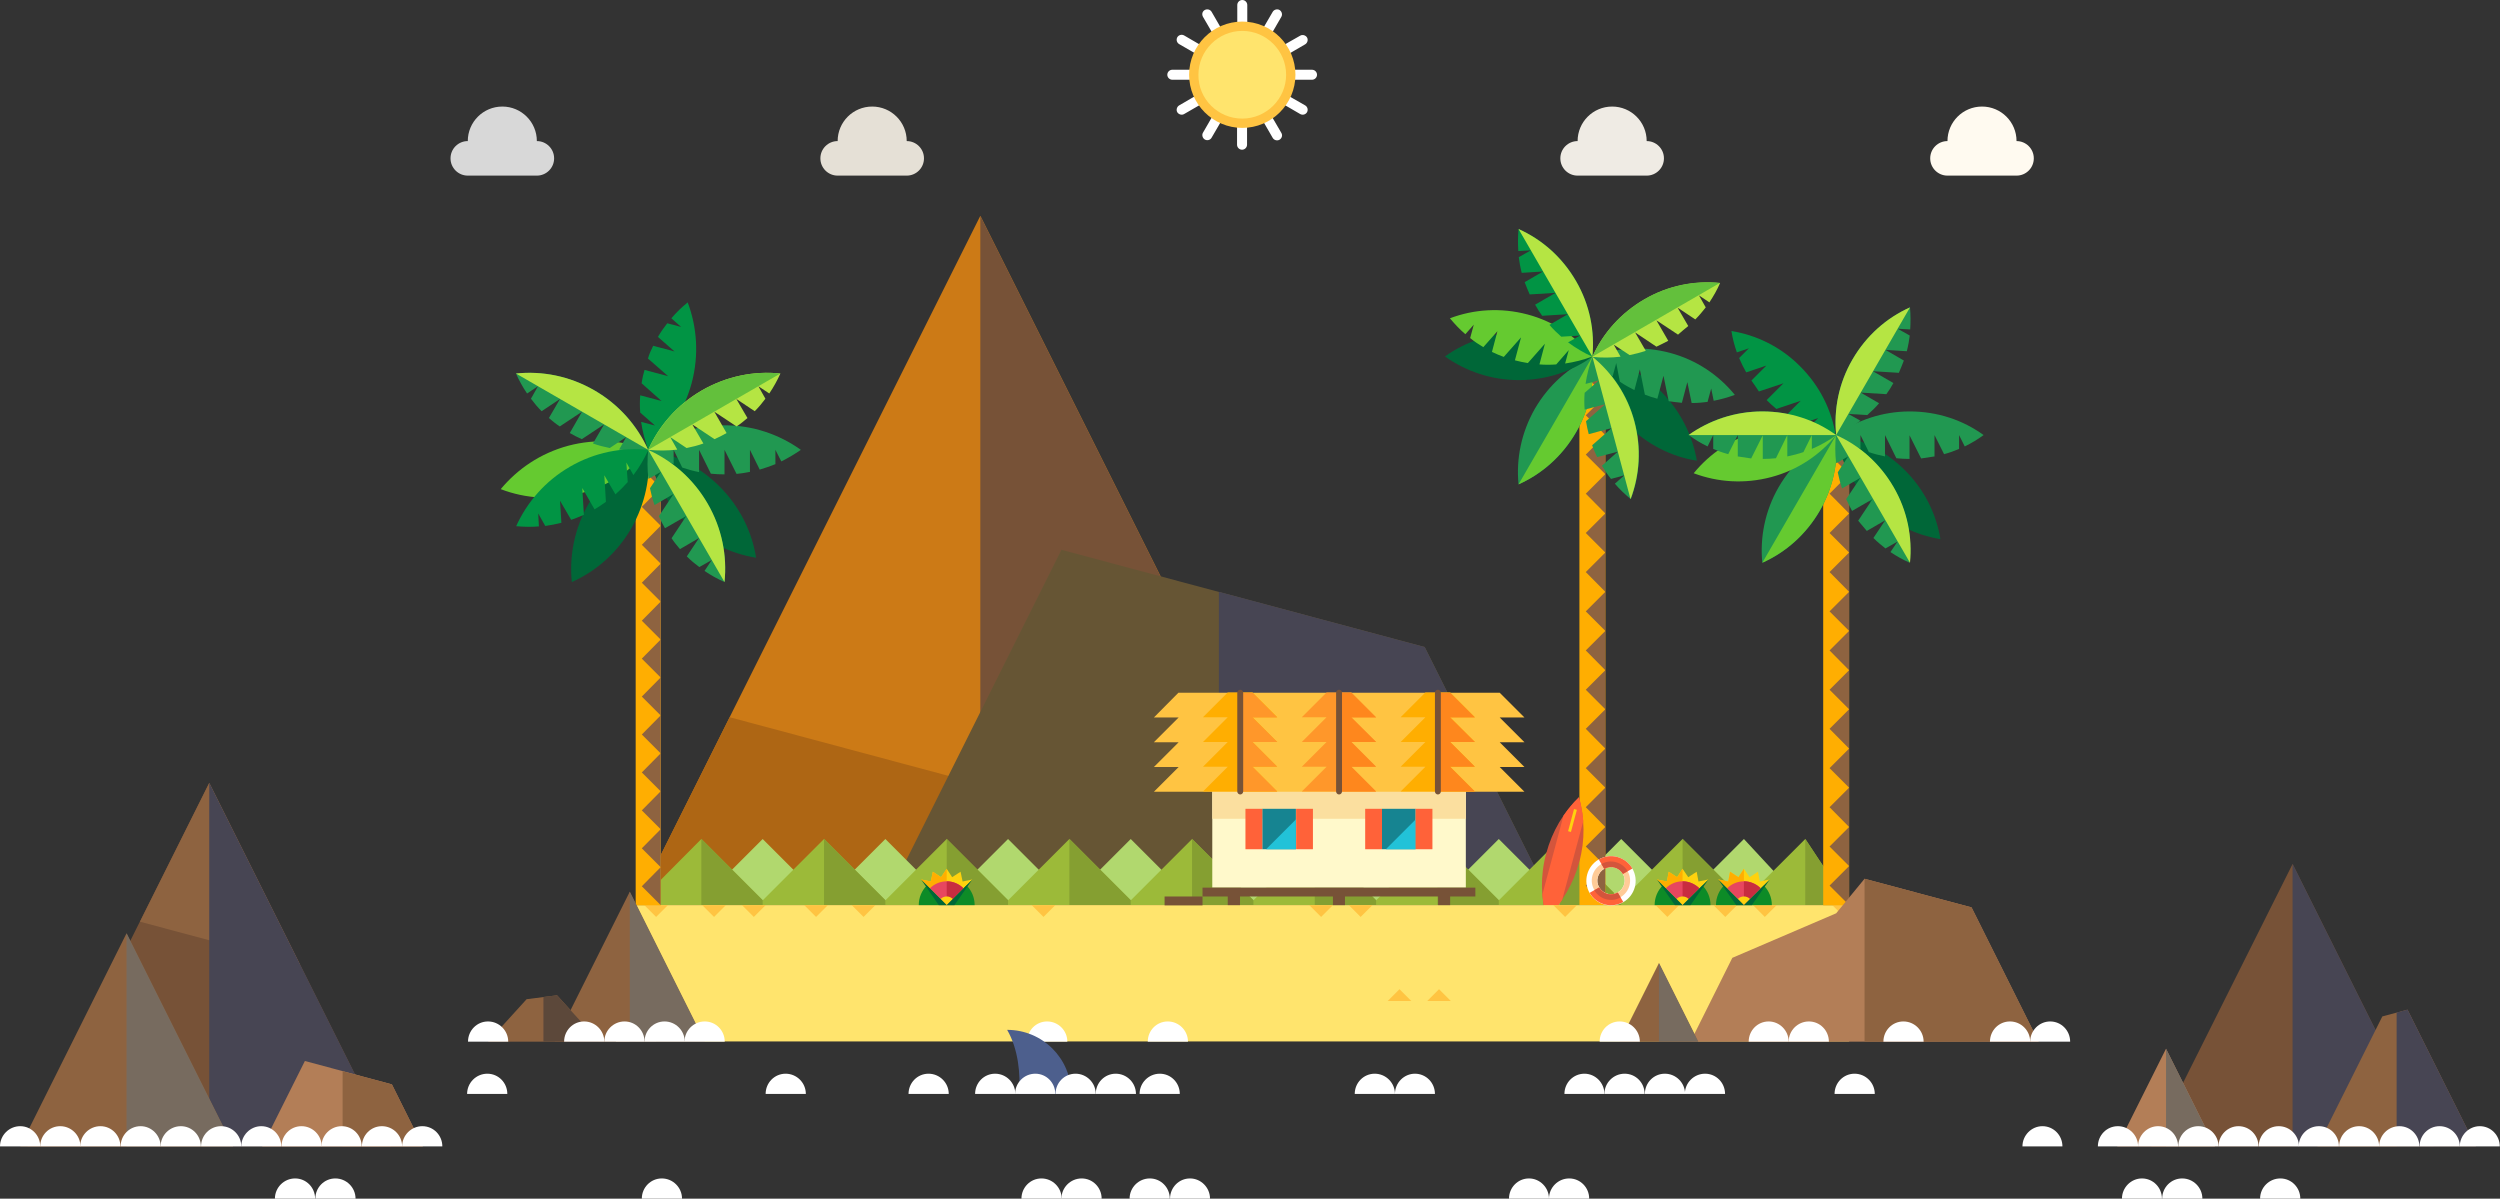 <?xml version="1.0" encoding="utf-8"?>
<!-- Generator: Adobe Illustrator 18.0.0, SVG Export Plug-In . SVG Version: 6.00 Build 0)  -->
<!DOCTYPE svg PUBLIC "-//W3C//DTD SVG 1.1//EN" "http://www.w3.org/Graphics/SVG/1.1/DTD/svg11.dtd">
<svg version="1.1" id="Слой_1" xmlns="http://www.w3.org/2000/svg" xmlns:xlink="http://www.w3.org/1999/xlink" x="0px" y="0px"
	 viewBox="0 0 1100.4 527.6" enable-background="new 0 0 1100.4 527.6" xml:space="preserve">
<rect x="0" y="0" width="1100.4" height="527.6" fill="#333333" stroke="none"/>
<polygon fill-rule="evenodd" clip-rule="evenodd" fill="#775237" points="1009.1,380.3 1071.2,504.6 946.9,504.6 "/>
<polygon fill-rule="evenodd" clip-rule="evenodd" fill="#474553" points="1009.1,380.3 1071.2,504.6 1009.1,504.6 "/>
<polygon fill-rule="evenodd" clip-rule="evenodd" fill="#8E6340" points="1059.7,444.4 1089.8,504.6 1020,504.6 1048.6,447.4 "/>
<polygon fill-rule="evenodd" clip-rule="evenodd" fill="#474553" points="1059.7,444.4 1089.8,504.6 1054.9,504.6 1054.9,445.7 "/>
<polygon fill-rule="evenodd" clip-rule="evenodd" fill="#B37E57" points="953.4,461.6 974.9,504.6 931.9,504.6 "/>
<polygon fill-rule="evenodd" clip-rule="evenodd" fill="#776B5F" points="953.4,461.6 974.9,504.6 953.4,504.6 "/>
<path fill-rule="evenodd" clip-rule="evenodd" fill="#FFFFFF" d="M899,504.6h-8.8c0-4.9,4-8.9,8.8-8.9c4.9,0,8.8,4,8.8,8.9H899z"/>
<path fill-rule="evenodd" clip-rule="evenodd" fill="#FFFFFF" d="M932.2,504.6h8.9c0-4.9-4-8.9-8.9-8.9c-4.9,0-8.8,4-8.8,8.9H932.2z
	"/>
<path fill-rule="evenodd" clip-rule="evenodd" fill="#FFFFFF" d="M967.6,504.6h8.9c0-4.9-4-8.9-8.9-8.9c-4.9,0-8.8,4-8.8,8.9H967.6z
	"/>
<path fill-rule="evenodd" clip-rule="evenodd" fill="#FFFFFF" d="M949.9,504.6h-8.8c0-4.9,4-8.9,8.8-8.9c4.9,0,8.8,4,8.8,8.9H949.9z
	"/>
<path fill-rule="evenodd" clip-rule="evenodd" fill="#FFFFFF" d="M1038.4,504.6h8.8c0-4.9-4-8.9-8.8-8.9c-4.9,0-8.8,4-8.8,8.9
	H1038.4z"/>
<path fill-rule="evenodd" clip-rule="evenodd" fill="#FFFFFF" d="M1020.7,504.6h-8.9c0-4.9,4-8.9,8.9-8.9c4.9,0,8.8,4,8.8,8.9
	H1020.7z"/>
<path fill-rule="evenodd" clip-rule="evenodd" fill="#FFFFFF" d="M985.3,504.6h-8.8c0-4.9,4-8.9,8.8-8.9c4.9,0,8.8,4,8.8,8.9H985.3z
	"/>
<path fill-rule="evenodd" clip-rule="evenodd" fill="#FFFFFF" d="M1003,504.6h8.9c0-4.9-4-8.9-8.9-8.9c-4.9,0-8.8,4-8.8,8.9H1003z"
	/>
<path fill-rule="evenodd" clip-rule="evenodd" fill="#FFFFFF" d="M1056.1,504.6h-8.9c0-4.9,4-8.9,8.9-8.9c4.9,0,8.8,4,8.8,8.9
	H1056.1z"/>
<path fill-rule="evenodd" clip-rule="evenodd" fill="#FFFFFF" d="M1073.8,504.6h8.9c0-4.9-4-8.9-8.9-8.9c-4.9,0-8.8,4-8.8,8.9
	H1073.8z"/>
<path fill-rule="evenodd" clip-rule="evenodd" fill="#FFFFFF" d="M1091.5,504.6h-8.8c0-4.9,4-8.9,8.8-8.9c4.9,0,8.8,4,8.8,8.9
	H1091.5z"/>
<path fill-rule="evenodd" clip-rule="evenodd" fill="#FFFFFF" d="M605.1,481.5h8.9c0-4.9-4-8.9-8.9-8.9c-4.9,0-8.8,4-8.8,8.9H605.1z
	"/>
<path fill-rule="evenodd" clip-rule="evenodd" fill="#FFFFFF" d="M697.4,481.5h8.8c0-4.9-4-8.9-8.8-8.9c-4.9,0-8.8,4-8.8,8.9H697.4z
	"/>
<path fill-rule="evenodd" clip-rule="evenodd" fill="#FFFFFF" d="M622.8,481.5H614c0-4.9,4-8.9,8.8-8.9c4.9,0,8.8,4,8.8,8.9H622.8z"
	/>
<path fill-rule="evenodd" clip-rule="evenodd" fill="#FFFFFF" d="M715.1,481.5h-8.9c0-4.9,4-8.9,8.9-8.9c4.9,0,8.8,4,8.8,8.9H715.1z
	"/>
<path fill-rule="evenodd" clip-rule="evenodd" fill="#FFFFFF" d="M732.8,481.5h8.9c0-4.9-4-8.9-8.9-8.9c-4.9,0-8.8,4-8.8,8.9H732.8z
	"/>
<path fill-rule="evenodd" clip-rule="evenodd" fill="#FFFFFF" d="M345.8,481.5h8.9c0-4.9-4-8.9-8.9-8.9c-4.9,0-8.8,4-8.8,8.9H345.8z
	"/>
<path fill-rule="evenodd" clip-rule="evenodd" fill="#FFFFFF" d="M214.5,481.5h-8.9c0-4.9,4-8.9,8.9-8.9c4.9,0,8.8,4,8.8,8.9H214.5z
	"/>
<g>
	<path fill-rule="evenodd" clip-rule="evenodd" fill="#FFFFFF" d="M544.6,2.2c0-1.2,1-2.2,2.2-2.2s2.2,1,2.2,2.2c0,4.1,0,8.9,0,13.3
		h-4.4C544.6,11.1,544.6,6.3,544.6,2.2L544.6,2.2z M577.5,30.7c1.2,0,2.2,1,2.2,2.2c0,1.2-1,2.2-2.2,2.2c-4.1,0-8.9,0-13.3,0v-4.4
		C568.6,30.7,573.4,30.7,577.5,30.7L577.5,30.7z M516,35.1c-1.2,0-2.2-1-2.2-2.2c0-1.2,1-2.2,2.2-2.2c4.1,0,8.9,0,13.3,0v4.4
		C524.9,35.1,520.1,35.1,516,35.1L516,35.1z M574.5,46.4c1,0.6,1.4,1.9,0.8,3c-0.6,1-1.9,1.4-3,0.8c-3.6-2.1-7.7-4.5-11.6-6.7
		l2.2-3.8C566.7,41.9,570.9,44.4,574.5,46.4L574.5,46.4z M519,19.4c-1-0.6-1.4-1.9-0.8-3c0.6-1,1.9-1.4,3-0.8
		c3.6,2.1,7.7,4.5,11.6,6.7l-2.2,3.8C526.8,23.9,522.6,21.5,519,19.4L519,19.4z M564,58.5c-2.1-3.6-4.5-7.7-6.7-11.6l-3.8,2.2
		c2.2,3.8,4.6,8,6.7,11.6c0.6,1,1.9,1.4,3,0.8C564.3,60.8,564.6,59.5,564,58.5L564,58.5z M529.5,7.4c2.1,3.6,4.5,7.7,6.7,11.6
		l3.8-2.2c-2.2-3.8-4.6-8-6.7-11.6c-0.6-1-1.9-1.4-3-0.8C529.2,5,528.9,6.3,529.5,7.4L529.5,7.4z M572.3,15.7c1-0.6,2.4-0.2,3,0.8
		c0.6,1,0.2,2.4-0.8,3c-3.6,2.1-7.7,4.5-11.6,6.7l-2.2-3.8C564.6,20.1,568.7,17.7,572.3,15.7L572.3,15.7z M521.2,50.2
		c-1,0.6-2.4,0.2-3-0.8c-0.6-1-0.2-2.4,0.8-3c3.6-2.1,7.7-4.5,11.6-6.7l2.2,3.8C529,45.7,524.8,48.1,521.2,50.2L521.2,50.2z
		 M560.2,5.2c-2.1,3.6-4.5,7.7-6.7,11.6l3.8,2.2c2.2-3.8,4.6-8,6.7-11.6c0.6-1,0.2-2.4-0.8-3C562.2,3.8,560.8,4.2,560.2,5.2
		L560.2,5.2z M533.3,60.6c2.1-3.6,4.5-7.7,6.7-11.6l-3.8-2.2c-2.2,3.8-4.6,8-6.7,11.6c-0.6,1-0.2,2.4,0.8,3
		C531.3,62,532.7,61.7,533.3,60.6L533.3,60.6z M548.9,63.7c0,1.2-1,2.2-2.2,2.2s-2.2-1-2.2-2.2c0-4.1,0-8.9,0-13.3h4.4
		C548.9,54.7,548.9,59.6,548.9,63.7z"/>
	<path fill-rule="evenodd" clip-rule="evenodd" fill="#FFC442" d="M546.8,56.3c12.9,0,23.4-10.5,23.4-23.4
		c0-12.9-10.5-23.4-23.4-23.4c-12.9,0-23.4,10.5-23.4,23.4C523.4,45.8,533.9,56.3,546.8,56.3z"/>
	<path fill-rule="evenodd" clip-rule="evenodd" fill="#FFE46D" d="M546.8,52.2c10.6,0,19.3-8.7,19.3-19.3c0-10.6-8.7-19.3-19.3-19.3
		c-10.6,0-19.3,8.7-19.3,19.3C527.4,43.6,536.1,52.2,546.8,52.2z"/>
</g>
<path fill-rule="evenodd" clip-rule="evenodd" fill="#EFEBE4" d="M724.8,62.1c4.2,0,7.6,3.4,7.6,7.6c0,4.2-3.4,7.6-7.6,7.6
	c-9.5,0-20.9,0-30.4,0c-4.2,0-7.6-3.4-7.6-7.6c0-4.2,3.4-7.6,7.6-7.6c0-8.4,6.8-15.2,15.2-15.2C718,46.9,724.8,53.7,724.8,62.1z"/>
<path fill-rule="evenodd" clip-rule="evenodd" fill="#FFFAF0" d="M887.6,62.1c4.2,0,7.6,3.4,7.6,7.6c0,4.2-3.4,7.6-7.6,7.6
	c-9.5,0-20.9,0-30.4,0c-4.2,0-7.6-3.4-7.6-7.6c0-4.2,3.4-7.6,7.6-7.6c0-8.4,6.8-15.2,15.2-15.2C880.8,46.9,887.6,53.7,887.6,62.1z"
	/>
<path fill-rule="evenodd" clip-rule="evenodd" fill="#E5E0D6" d="M399.1,62.1c4.2,0,7.6,3.4,7.6,7.6c0,4.2-3.4,7.6-7.6,7.6
	c-9.5,0-20.9,0-30.4,0c-4.2,0-7.6-3.4-7.6-7.6c0-4.2,3.4-7.6,7.6-7.6c0-8.4,6.8-15.2,15.2-15.2C392.3,46.9,399.1,53.7,399.1,62.1z"
	/>
<path fill-rule="evenodd" clip-rule="evenodd" fill="#D8D8D8" d="M236.3,62.1c4.2,0,7.6,3.4,7.6,7.6c0,4.2-3.4,7.6-7.6,7.6
	c-9.5,0-20.9,0-30.4,0c-4.2,0-7.6-3.4-7.6-7.6c0-4.2,3.4-7.6,7.6-7.6c0-8.4,6.8-15.2,15.2-15.2C229.5,46.9,236.3,53.7,236.3,62.1z"
	/>
<polygon fill-rule="evenodd" clip-rule="evenodd" fill="#775237" points="92.1,344.6 172.1,504.6 12.1,504.6 "/>
<polygon fill-rule="evenodd" clip-rule="evenodd" fill="#8E6340" points="92.1,344.6 132,424.5 61.6,405.7 "/>
<polygon fill-rule="evenodd" clip-rule="evenodd" fill="#474553" points="92.1,344.6 172.1,504.6 92.1,504.6 "/>
<polygon fill-rule="evenodd" clip-rule="evenodd" fill="#8E6340" points="55.7,410.8 102.6,504.6 8.9,504.6 "/>
<polygon fill-rule="evenodd" clip-rule="evenodd" fill="#776B5F" points="55.7,410.8 102.6,504.6 55.7,504.6 "/>
<polygon fill-rule="evenodd" clip-rule="evenodd" fill="#B37E57" points="172.5,477.3 186.1,504.6 115.4,504.6 134.2,467 "/>
<polygon fill-rule="evenodd" clip-rule="evenodd" fill="#8E6340" points="172.5,477.3 186.1,504.6 150.8,504.6 150.8,471.5 "/>
<path fill-rule="evenodd" clip-rule="evenodd" fill="#FFFFFF" d="M8.9,504.6H0c0-4.9,4-8.9,8.9-8.9c4.9,0,8.8,4,8.8,8.9H8.9z"/>
<path fill-rule="evenodd" clip-rule="evenodd" fill="#FFFFFF" d="M26.5,504.6h8.9c0-4.9-4-8.9-8.9-8.9c-4.9,0-8.8,4-8.8,8.9H26.5z"
	/>
<path fill-rule="evenodd" clip-rule="evenodd" fill="#FFFFFF" d="M61.9,504.6h8.8c0-4.9-4-8.9-8.8-8.9c-4.9,0-8.8,4-8.8,8.9H61.9z"
	/>
<path fill-rule="evenodd" clip-rule="evenodd" fill="#FFFFFF" d="M44.2,504.6h-8.9c0-4.9,4-8.9,8.9-8.9c4.9,0,8.8,4,8.8,8.9H44.2z"
	/>
<path fill-rule="evenodd" clip-rule="evenodd" fill="#FFFFFF" d="M132.7,504.6h8.9c0-4.9-4-8.9-8.9-8.9c-4.9,0-8.8,4-8.8,8.9H132.7z
	"/>
<path fill-rule="evenodd" clip-rule="evenodd" fill="#FFFFFF" d="M115,504.6h-8.8c0-4.9,4-8.9,8.8-8.9c4.9,0,8.8,4,8.8,8.9H115z"/>
<path fill-rule="evenodd" clip-rule="evenodd" fill="#FFFFFF" d="M79.6,504.6h-8.9c0-4.9,4-8.9,8.9-8.9c4.9,0,8.8,4,8.8,8.9H79.6z"
	/>
<path fill-rule="evenodd" clip-rule="evenodd" fill="#FFFFFF" d="M97.3,504.6h8.9c0-4.9-4-8.9-8.9-8.9c-4.9,0-8.8,4-8.8,8.9H97.3z"
	/>
<path fill-rule="evenodd" clip-rule="evenodd" fill="#FFFFFF" d="M150.4,504.6h-8.9c0-4.9,4-8.9,8.9-8.9c4.9,0,8.8,4,8.8,8.9H150.4z
	"/>
<path fill-rule="evenodd" clip-rule="evenodd" fill="#FFFFFF" d="M168.1,504.6h8.9c0-4.9-4-8.9-8.9-8.9c-4.9,0-8.8,4-8.8,8.9H168.1z
	"/>
<path fill-rule="evenodd" clip-rule="evenodd" fill="#FFFFFF" d="M185.8,504.6H177c0-4.9,4-8.9,8.9-8.9c4.9,0,8.8,4,8.8,8.9H185.8z"
	/>
<path fill-rule="evenodd" clip-rule="evenodd" fill="#FFFFFF" d="M147.6,527.6h8.9c0-4.9-4-8.9-8.9-8.9c-4.9,0-8.8,4-8.8,8.9H147.6z
	"/>
<path fill-rule="evenodd" clip-rule="evenodd" fill="#FFFFFF" d="M291.3,527.6h8.9c0-4.9-4-8.9-8.9-8.9c-4.9,0-8.8,4-8.8,8.9H291.3z
	"/>
<path fill-rule="evenodd" clip-rule="evenodd" fill="#FFFFFF" d="M129.9,527.6h-8.9c0-4.9,4-8.9,8.9-8.9c4.9,0,8.8,4,8.8,8.9H129.9z
	"/>
<path fill-rule="evenodd" clip-rule="evenodd" fill="#FFFFFF" d="M673,527.6h8.8c0-4.9-4-8.9-8.8-8.9c-4.9,0-8.8,4-8.8,8.9H673z"/>
<path fill-rule="evenodd" clip-rule="evenodd" fill="#FFFFFF" d="M690.7,527.6h-8.9c0-4.9,4-8.9,8.9-8.9c4.9,0,8.8,4,8.8,8.9H690.7z
	"/>
<path fill-rule="evenodd" clip-rule="evenodd" fill="#FFFFFF" d="M1003.7,527.6h-8.9c0-4.9,4-8.9,8.9-8.9c4.9,0,8.8,4,8.8,8.9
	H1003.7z"/>
<path fill-rule="evenodd" clip-rule="evenodd" fill="#FFFFFF" d="M960.5,527.6h8.9c0-4.9-4-8.9-8.9-8.9c-4.9,0-8.8,4-8.8,8.9H960.5z
	"/>
<path fill-rule="evenodd" clip-rule="evenodd" fill="#FFFFFF" d="M942.8,527.6H934c0-4.9,4-8.9,8.8-8.9c4.9,0,8.8,4,8.8,8.9H942.8z"
	/>
<polygon fill-rule="evenodd" clip-rule="evenodd" fill="#CC7A16" points="431.5,95 583.3,398.6 279.8,398.4 "/>
<polygon fill-rule="evenodd" clip-rule="evenodd" fill="#AE6614" points="576,384 583.3,398.6 279.8,398.4 321.2,315.7 "/>
<polygon fill-rule="evenodd" clip-rule="evenodd" fill="#775237" points="431.5,95 583.3,398.6 431.5,398.6 "/>
<polygon fill-rule="evenodd" clip-rule="evenodd" fill="#665534" points="627.1,284.8 683.9,398.4 389,398.4 467.2,242 "/>
<polygon fill-rule="evenodd" clip-rule="evenodd" fill="#474553" points="627.1,284.8 683.9,398.4 536.5,398.4 536.5,260.5 "/>
<polygon fill-rule="evenodd" clip-rule="evenodd" fill="#B1D86E" points="794.6,398.4 767.6,369.3 740.6,396.3 713.6,369.3 
	686.7,396.3 659.7,369.3 632.7,396.3 605.7,369.3 578.7,396.3 551.7,369.3 524.7,396.3 497.7,369.3 470.7,396.3 443.7,369.3 
	416.7,396.3 389.7,369.3 362.7,396.3 335.7,369.3 308.7,396.3 279.8,398.4 "/>
<polygon fill-rule="evenodd" clip-rule="evenodd" fill="#9CBA39" points="813.9,398.4 794.6,369.3 767.6,396.3 740.6,369.3 
	713.6,396.3 686.7,369.3 659.7,396.3 632.7,369.3 605.7,396.3 578.7,369.3 551.7,396.3 524.7,369.3 497.7,396.3 470.7,369.3 
	443.7,396.3 416.7,369.3 389.7,396.3 362.7,369.3 335.7,396.3 308.7,369.3 279.8,398.4 "/>
<path fill-rule="evenodd" clip-rule="evenodd" fill="#859F31" d="M605.7,398.4h-27v-29.2l27,27V398.4L605.7,398.4z M659.7,398.4h-27
	v-29.2l27,27V398.4L659.7,398.4z M713.6,398.4h-27v-29.2l27,27V398.4L713.6,398.4z M767.6,398.4h-27v-29.2l27,27V398.4L767.6,398.4z
	 M794.6,398.4v-29.2l19.2,29.2H794.6L794.6,398.4z M551.7,398.4h-27v-29.2l27,27V398.4L551.7,398.4z M279.7,398.6L279.7,398.6
	L279.7,398.6z M335.7,398.4h-27v-29.2l27,27V398.4L335.7,398.4z M389.7,398.4h-27v-29.2l27,27V398.4L389.7,398.4z M443.7,398.4h-27
	v-29.2l27,27V398.4L443.7,398.4z M497.7,398.4h-27v-29.2l27,27V398.4z"/>
<polygon fill-rule="evenodd" clip-rule="evenodd" fill="#FFAE01" points="695.2,398.4 706.6,398.4 706.6,191.5 706.6,157 695.2,157 
	695.2,191.5 "/>
<polygon fill-rule="evenodd" clip-rule="evenodd" fill="#8E6340" points="706.6,191.5 698,200.1 706.6,208.7 698,217.3 706.6,226 
	698,234.6 706.6,243.2 698,251.8 706.6,260.5 698,269.1 706.6,277.7 698,286.3 706.6,295 698,303.6 706.6,312.2 698,320.8 
	706.6,329.5 698,338.1 706.6,346.7 698,355.3 706.6,364 698,372.6 706.6,381.2 698,389.8 706.6,398.4 706.6,157 698,165.6 
	706.6,174.2 698,182.8 "/>
<g>
	<path fill-rule="evenodd" clip-rule="evenodd" fill="#D3553C" d="M695,350.9c2.5,9.1,2.8,18.9,0.1,28.6
		c-2.6,9.7-7.7,18.1-14.4,24.7c-2.5-9-2.8-18.9-0.1-28.6C683.2,365.8,688.3,357.4,695,350.9z"/>
	<path fill-rule="evenodd" clip-rule="evenodd" fill="#FF6239" d="M695,350.9c1,3.4,1.6,6.9,1.9,10.5l-9.3,34.7
		c-2,3-4.3,5.7-6.8,8.1c-1-3.4-1.6-6.9-1.9-10.5l9.3-34.7C690.2,356.1,692.5,353.3,695,350.9z"/>
	
		<rect x="691.6" y="356.1" transform="matrix(-0.966 -0.259 0.259 -0.966 1267.323 889.318)" fill-rule="evenodd" clip-rule="evenodd" fill="#FED20E" width="1.3" height="10.1"/>
</g>
<rect x="279.8" y="398.4" fill-rule="evenodd" clip-rule="evenodd" fill="#FFE46D" width="534.1" height="60"/>
<path fill-rule="evenodd" clip-rule="evenodd" fill="#FFC442" d="M805.5,440.6l-5.2-5.2l-5.2,5.2H805.5L805.5,440.6z M788.1,440.6
	l-5.2-5.2l-5.2,5.2H788.1L788.1,440.6z M291.5,440.6l-5.2-5.2l-5.2,5.2H291.5L291.5,440.6z M638.6,440.6l-5.2-5.2l-5.2,5.2H638.6
	L638.6,440.6z M621.2,440.6l-5.2-5.2l-5.2,5.2H621.2z"/>
<path fill-rule="evenodd" clip-rule="evenodd" fill="#FFC442" d="M813.9,398.4h-7.4l5.2,5.2l2.2-2.2V398.4L813.9,398.4z M782,398.4
	h-10.4l5.2,5.2L782,398.4L782,398.4z M764.6,398.4h-10.4l5.2,5.2L764.6,398.4L764.6,398.4z M739.1,398.4h-10.4l5.2,5.2L739.1,398.4
	L739.1,398.4z M694.1,398.4h-10.4l5.2,5.2L694.1,398.4L694.1,398.4z M604.1,398.4h-10.4l5.2,5.2L604.1,398.4L604.1,398.4z
	 M586.7,398.4h-10.4l5.2,5.2L586.7,398.4L586.7,398.4z M464.5,398.4h-10.4l5.2,5.2L464.5,398.4L464.5,398.4z M385.3,398.4h-10.4
	l5.2,5.2L385.3,398.4L385.3,398.4z M364.4,398.4H354l5.2,5.2L364.4,398.4L364.4,398.4z M337,398.4h-10.4l5.2,5.2L337,398.4
	L337,398.4z M319.5,398.4h-10.4l5.2,5.2L319.5,398.4L319.5,398.4z M294,398.4h-10.4l5.2,5.2L294,398.4z"/>
<g>
	<rect x="533.6" y="339.1" fill-rule="evenodd" clip-rule="evenodd" fill="#FFF9CB" width="111.6" height="51.6"/>
	<rect x="533.6" y="339.1" fill-rule="evenodd" clip-rule="evenodd" fill="#FBDF9F" width="111.6" height="21.3"/>
	<polygon fill-rule="evenodd" clip-rule="evenodd" fill="#775237" points="545.8,394.6 545.8,398.4 540.4,398.4 540.4,394.6 
		529.3,394.6 529.3,390.7 649.4,390.7 649.4,394.6 638.3,394.6 638.3,398.4 633,398.4 633,394.6 592,394.6 592,398.4 586.7,398.4 
		586.7,394.6 	"/>
	<rect x="512.6" y="394.6" fill-rule="evenodd" clip-rule="evenodd" fill="#775237" width="16.7" height="3.9"/>
	<g>
		<rect x="555.6" y="356" fill-rule="evenodd" clip-rule="evenodd" fill="#168491" width="14.8" height="17.8"/>
		<polygon fill-rule="evenodd" clip-rule="evenodd" fill="#22C2D8" points="570.4,360.7 570.4,373.8 557.3,373.8 		"/>
		<rect x="608.3" y="356" fill-rule="evenodd" clip-rule="evenodd" fill="#168491" width="14.8" height="17.8"/>
		<polygon fill-rule="evenodd" clip-rule="evenodd" fill="#22C2D8" points="623.1,360.7 623.1,373.8 610,373.8 		"/>
	</g>
	<path fill-rule="evenodd" clip-rule="evenodd" fill="#FF6239" d="M555.6,356h-7.4v17.8h7.4V356L555.6,356z M577.9,356h-7.4v17.8
		h7.4V356z"/>
	<path fill-rule="evenodd" clip-rule="evenodd" fill="#FF6239" d="M608.3,356h-7.4v17.8h7.4V356L608.3,356z M630.5,356h-7.4v17.8
		h7.4V356z"/>
	<path fill-rule="evenodd" clip-rule="evenodd" fill="#FFC442" d="M518.7,304.9h141.4l10.9,10.9h-10.9l10.9,10.9h-10.9l10.9,10.9
		h-10.9l10.9,10.9c-54.4,0-108.7,0-163.1,0l10.9-10.9h-10.9l10.9-10.9h-10.9l10.9-10.9h-10.9L518.7,304.9z"/>
	<path fill-rule="evenodd" clip-rule="evenodd" fill="#FFAE01" d="M562.2,348.4l-10.9-10.9h10.9l-10.9-10.9h10.9l-10.9-10.9h10.9
		l-10.9-10.9h-10.9l-10.9,10.9h10.9l-10.9,10.9h10.9l-10.9,10.9h10.9l-10.9,10.9C540.4,348.4,551.3,348.4,562.2,348.4z"/>
	<polygon fill-rule="evenodd" clip-rule="evenodd" fill="#FF972A" points="562.2,348.4 551.3,337.5 562.2,337.5 551.3,326.6 
		562.2,326.6 551.3,315.8 562.2,315.8 551.3,304.9 545.9,304.9 545.9,348.4 	"/>
	<path fill-rule="evenodd" clip-rule="evenodd" fill="#FF972A" d="M605.7,348.4l-10.9-10.9h10.9l-10.9-10.9h10.9l-10.9-10.9h10.9
		l-10.9-10.9h-10.9l-10.9,10.9h10.9l-10.9,10.9h10.9l-10.9,10.9h10.9l-10.9,10.9C583.9,348.4,594.8,348.4,605.7,348.4z"/>
	<polygon fill-rule="evenodd" clip-rule="evenodd" fill="#FE871D" points="605.7,348.4 594.8,337.5 605.7,337.5 594.8,326.6 
		605.7,326.6 594.8,315.8 605.7,315.8 594.8,304.9 589.4,304.9 589.4,348.4 	"/>
	<path fill-rule="evenodd" clip-rule="evenodd" fill="#FFAE01" d="M649.2,348.4l-10.9-10.9h10.9l-10.9-10.9h10.9l-10.9-10.9h10.9
		l-10.9-10.9h-10.9l-10.9,10.9h10.9l-10.9,10.9h10.9l-10.9,10.9h10.9l-10.9,10.9C627.4,348.4,638.3,348.4,649.2,348.4z"/>
	<polygon fill-rule="evenodd" clip-rule="evenodd" fill="#FE871D" points="649.2,348.4 638.3,337.5 649.2,337.5 638.3,326.6 
		649.2,326.6 638.3,315.8 649.2,315.8 638.3,304.9 632.9,304.9 632.9,348.4 	"/>
	<path fill-rule="evenodd" clip-rule="evenodd" fill="#775237" d="M545.9,303.6c0.7,0,1.3,0.6,1.3,1.3c0,0.7,0,42.8,0,43.5
		c0,0.7-0.6,1.3-1.3,1.3c-0.7,0-1.3-0.6-1.3-1.3c0-0.7,0-42.8,0-43.5C544.6,304.2,545.2,303.6,545.9,303.6z"/>
	<path fill-rule="evenodd" clip-rule="evenodd" fill="#775237" d="M589.4,303.6c0.7,0,1.3,0.6,1.3,1.3c0,0.7,0,42.8,0,43.5
		c0,0.7-0.6,1.3-1.3,1.3s-1.3-0.6-1.3-1.3c0-0.7,0-42.8,0-43.5C588.1,304.2,588.7,303.6,589.4,303.6z"/>
	<path fill-rule="evenodd" clip-rule="evenodd" fill="#775237" d="M632.9,303.6c0.7,0,1.3,0.6,1.3,1.3c0,0.7,0,42.8,0,43.5
		c0,0.7-0.6,1.3-1.3,1.3s-1.3-0.6-1.3-1.3c0-0.7,0-42.8,0-43.5C631.6,304.2,632.2,303.6,632.9,303.6z"/>
</g>
<g>
	<path fill-rule="evenodd" clip-rule="evenodd" fill="#006738" d="M731.3,172.5c-8.6-8.6-19.2-13.8-30.3-15.6
		c1.8,11.1,7,21.8,15.6,30.3c8.6,8.6,19.2,13.8,30.3,15.6C745,191.8,739.8,181.1,731.3,172.5z"/>
	<path fill-rule="evenodd" clip-rule="evenodd" fill="#219851" d="M675.6,179.9c6.1-10.5,15-18.3,25.3-22.9
		c1.1,11.2-1.1,22.8-7.2,33.3c-6.1,10.5-15,18.3-25.3,22.9C667.3,202,669.6,190.4,675.6,179.9z"/>
	<path fill-rule="evenodd" clip-rule="evenodd" fill="#65CA30" d="M700.9,157c1.1,11.2-1.1,22.8-7.2,33.3
		c-6.1,10.5-15,18.3-25.3,22.9L700.9,157z"/>
	<path fill-rule="evenodd" clip-rule="evenodd" fill="#006738" d="M668.5,146.5c12.1,0,23.3,3.9,32.5,10.4
		c-9.1,6.6-20.3,10.4-32.5,10.4c-12.1,0-23.3-3.9-32.5-10.4C645.1,150.4,656.3,146.5,668.5,146.5z"/>
	<path fill-rule="evenodd" clip-rule="evenodd" fill="#219851" d="M740.3,177.3l2.4-9.1l1.9,9.2c2.4,0,4.7-0.2,7-0.5l1.6-5.9
		l1.1,5.4c3.2-0.6,6.3-1.5,9.3-2.6c-7.1-8.7-16.9-15.4-28.6-18.5c-11.7-3.1-23.5-2.3-34.1,1.7c2.6,3.2,5.6,6.1,8.9,8.7l1.6-5.9
		l1.6,8.2c2,1.4,4.2,2.6,6.4,3.7l2.4-9.1l2.2,11.1c1.8,0.7,3.6,1.3,5.5,1.8l2.7-10.1l2.3,11.2C736.5,176.9,738.4,177.1,740.3,177.3z
		"/>
	<path fill-rule="evenodd" clip-rule="evenodd" fill="#65CA30" d="M656.7,154.9l2.4-9.1l-6.2,7c-2-1.2-4-2.5-5.8-4l1.6-5.9l-3.7,4.2
		c-2.5-2.1-4.7-4.5-6.8-7c10.5-4,22.4-4.8,34.1-1.7c11.7,3.1,21.5,9.8,28.6,18.5c-3.9,1.5-7.9,2.5-12,3.1l1.6-5.9l-5.5,6.3
		c-2.4,0.2-4.9,0.2-7.4,0l2.4-9.1l-7.5,8.5c-1.9-0.3-3.8-0.7-5.7-1.2l2.7-10.1l-7.6,8.6C660.2,156.5,658.4,155.7,656.7,154.9z"/>
	<path fill-rule="evenodd" clip-rule="evenodd" fill="#219851" d="M703,201.2l9.1-2.4l-7,6.2c1.2,2,2.5,4,4,5.8l5.9-1.6l-4.2,3.7
		c2.1,2.5,4.5,4.7,7,6.8c4-10.5,4.8-22.4,1.7-34.1c-3.1-11.7-9.8-21.5-18.5-28.6c-1.5,3.9-2.5,7.9-3.1,12l5.9-1.6l-6.3,5.5
		c-0.2,2.4-0.2,4.9,0,7.4l9.1-2.4l-8.5,7.5c0.3,1.9,0.7,3.8,1.2,5.7l10.1-2.7l-8.6,7.6C701.4,197.7,702.2,199.5,703,201.2z"/>
	<path fill-rule="evenodd" clip-rule="evenodd" fill="#B5E543" d="M700.9,157c8.7,7.1,15.4,16.9,18.5,28.6
		c3.1,11.7,2.3,23.5-1.7,34.1L700.9,157z"/>
	<path fill-rule="evenodd" clip-rule="evenodd" fill="#019444" d="M671.1,124.2l8.1-4.7l-9.4,0.6c-0.6-2.3-1-4.6-1.3-6.9l5.3-3
		l-5.5,0.3c-0.2-3.2-0.2-6.5,0.1-9.7c10.3,4.6,19.2,12.4,25.3,22.9c6.1,10.5,8.3,22.1,7.2,33.3c-3.8-1.7-7.3-3.8-10.7-6.3l5.3-3
		l-8.3,0.5c-1.8-1.6-3.6-3.3-5.2-5.2l8.1-4.7l-11.3,0.7c-1.1-1.5-2.2-3.2-3.1-4.9l9-5.2l-11.4,0.7
		C672.5,127.8,671.8,126,671.1,124.2z"/>
	<path fill-rule="evenodd" clip-rule="evenodd" fill="#B5E543" d="M700.9,157c1.1-11.2-1.1-22.8-7.2-33.3
		c-6.1-10.5-15-18.3-25.3-22.9L700.9,157z"/>
	<path fill-rule="evenodd" clip-rule="evenodd" fill="#B5E543" d="M743.1,143.5l-4.7-8.1l7.8,5.2c1.7-1.7,3.2-3.5,4.6-5.3l-3-5.3
		l4.6,3.1c1.8-2.7,3.4-5.5,4.7-8.5c-11.2-1.1-22.8,1.1-33.3,7.2c-10.5,6.1-18.3,15-22.9,25.3c4.1,0.4,8.3,0.4,12.4-0.1l-3-5.3l7,4.6
		c2.4-0.5,4.8-1.1,7.1-1.9l-4.7-8.1l9.4,6.3c1.7-0.8,3.5-1.7,5.2-2.6l-5.2-9l9.5,6.3C740.1,145.9,741.7,144.7,743.1,143.5z"/>
	<path fill-rule="evenodd" clip-rule="evenodd" fill="#63C03C" d="M700.9,157c4.6-10.3,12.4-19.2,22.9-25.3
		c10.5-6.1,22.1-8.3,33.3-7.2L700.9,157z"/>
</g>
<g>
	<rect x="279.8" y="198" fill-rule="evenodd" clip-rule="evenodd" fill="#FFAE01" width="11" height="200.5"/>
	<polygon fill-rule="evenodd" clip-rule="evenodd" fill="#8E6340" points="290.8,198 282.5,206.3 290.8,214.7 282.5,223.1 
		290.8,231.4 282.5,239.8 290.8,248.1 282.5,256.5 290.8,264.8 282.5,273.2 290.8,281.5 282.5,289.9 290.8,298.2 282.5,306.6 
		290.8,314.9 282.5,323.3 290.8,331.6 282.5,340 290.8,348.3 282.5,356.7 290.8,365 282.5,373.4 290.8,381.7 282.5,390.1 
		290.8,398.4 	"/>
	<path fill-rule="evenodd" clip-rule="evenodd" fill="#006738" d="M316.7,214.1c-8.9-8.9-19.9-14.2-31.4-16.1
		c1.9,11.5,7.2,22.5,16.1,31.4c8.9,8.9,19.9,14.2,31.4,16.1C331,234,325.6,223,316.7,214.1z"/>
	<path fill-rule="evenodd" clip-rule="evenodd" fill="#006738" d="M259.1,221.7c6.3-10.9,15.5-18.9,26.2-23.7
		c1.2,11.6-1.2,23.6-7.4,34.5c-6.3,10.9-15.5,18.9-26.2,23.7C250.5,244.6,252.9,232.5,259.1,221.7z"/>
	<path fill-rule="evenodd" clip-rule="evenodd" fill="#65CA30" d="M250.1,196.2c12.1-3.2,24.4-2.4,35.3,1.8
		c-7.4,9-17.5,15.9-29.7,19.1c-12.1,3.2-24.4,2.4-35.3-1.8C227.8,206.4,237.9,199.5,250.1,196.2z"/>
	<path fill-rule="evenodd" clip-rule="evenodd" fill="#219851" d="M330.1,207.7V198l4.3,8.7c2.4-0.7,4.6-1.5,6.9-2.4V198l2.6,5.1
		c3-1.5,5.9-3.2,8.6-5.1c-9.5-6.8-21.1-10.8-33.6-10.8c-12.5,0-24.1,4-33.6,10.8c3.5,2.5,7.2,4.6,11.2,6.3V198l3.8,7.8
		c2.4,0.8,4.8,1.5,7.4,2V198l5.2,10.5c2,0.2,4,0.3,6,0.3V198l5.3,10.6C326.2,208.4,328.2,208.1,330.1,207.7z"/>
	<path fill-rule="evenodd" clip-rule="evenodd" fill="#219851" d="M241.6,184l4.9-8.4l-8.1,5.4c-1.7-1.7-3.3-3.6-4.7-5.5l3.1-5.5
		l-4.8,3.2c-1.9-2.8-3.5-5.7-4.9-8.8c11.6-1.2,23.6,1.2,34.5,7.4c10.9,6.3,18.9,15.5,23.7,26.2c-4.2,0.4-8.6,0.4-12.8-0.1l3.1-5.5
		l-7.2,4.8c-2.5-0.5-4.9-1.1-7.4-2l4.9-8.4l-9.8,6.5c-1.8-0.8-3.6-1.7-5.3-2.7l5.4-9.4l-9.8,6.5C244.7,186.6,243.1,185.3,241.6,184z
		"/>
	<path fill-rule="evenodd" clip-rule="evenodd" fill="#219851" d="M299.3,241.7l8.4-4.9l-5.4,8.1c1.7,1.7,3.6,3.3,5.5,4.7l5.5-3.1
		l-3.2,4.8c2.8,1.9,5.7,3.5,8.8,4.9c1.2-11.6-1.2-23.6-7.4-34.5c-6.3-10.9-15.5-18.9-26.2-23.7c-0.4,4.2-0.4,8.6,0.1,12.8l5.5-3.1
		l-4.8,7.2c0.5,2.5,1.1,4.9,2,7.4l8.4-4.9l-6.5,9.8c0.8,1.8,1.7,3.6,2.7,5.3l9.4-5.4l-6.5,9.8C296.7,238.6,298,240.2,299.3,241.7z"
		/>
	<path fill-rule="evenodd" clip-rule="evenodd" fill="#B5E543" d="M285.3,198c10.6,4.8,19.9,12.8,26.2,23.7
		c6.3,10.9,8.6,22.9,7.4,34.5L285.3,198z"/>
	<path fill-rule="evenodd" clip-rule="evenodd" fill="#019444" d="M287.5,152.2l9.4,2.5l-7.3-6.4c1.2-2.1,2.6-4.1,4.1-6l6.1,1.6
		l-4.3-3.8c2.2-2.6,4.6-4.9,7.2-7c4.1,10.9,5,23.1,1.8,35.3c-3.2,12.1-10.1,22.3-19.1,29.7c-1.5-4-2.6-8.2-3.2-12.4l6.1,1.6
		l-6.5-5.7c-0.2-2.5-0.2-5.1,0-7.6l9.4,2.5l-8.8-7.8c0.3-2,0.7-3.9,1.3-5.9l10.4,2.8l-8.9-7.8C285.8,155.8,286.6,154,287.5,152.2z"
		/>
	<path fill-rule="evenodd" clip-rule="evenodd" fill="#B5E543" d="M285.3,198c-4.8-10.6-12.8-19.9-23.7-26.2
		c-10.9-6.3-22.9-8.6-34.5-7.4L285.3,198z"/>
	<path fill-rule="evenodd" clip-rule="evenodd" fill="#B5E543" d="M329,184l-4.9-8.4l8.1,5.4c1.7-1.7,3.3-3.6,4.7-5.5l-3.1-5.5
		l4.8,3.2c1.9-2.8,3.5-5.7,4.9-8.8c-11.6-1.2-23.6,1.2-34.5,7.4c-10.9,6.3-18.9,15.5-23.7,26.2c4.2,0.4,8.6,0.4,12.8-0.1l-3.1-5.5
		l7.2,4.8c2.5-0.5,4.9-1.1,7.4-2l-4.9-8.4l9.8,6.5c1.8-0.8,3.6-1.7,5.3-2.7l-5.4-9.4l9.8,6.5C325.9,186.6,327.5,185.3,329,184z"/>
	<path fill-rule="evenodd" clip-rule="evenodd" fill="#63C03C" d="M285.3,198c4.8-10.6,12.8-19.9,23.7-26.2
		c10.9-6.3,22.9-8.6,34.5-7.4L285.3,198z"/>
	<path fill-rule="evenodd" clip-rule="evenodd" fill="#019444" d="M251.4,228.8l-4.9-8.4l0.6,9.7c-2.4,0.6-4.8,1.1-7.1,1.4l-3.1-5.5
		l0.3,5.7c-3.4,0.3-6.7,0.2-10-0.1c4.8-10.6,12.8-19.9,23.7-26.2c10.9-6.3,22.9-8.6,34.5-7.4c-1.8,3.9-3.9,7.6-6.6,11.1l-3.1-5.5
		l0.6,8.6c-1.7,1.9-3.5,3.7-5.4,5.4l-4.9-8.4l0.7,11.7c-1.6,1.2-3.3,2.2-5,3.3l-5.4-9.4l0.7,11.8
		C255.1,227.4,253.3,228.2,251.4,228.8z"/>
</g>
<g>
	<rect x="802.5" y="191.5" fill-rule="evenodd" clip-rule="evenodd" fill="#FFAE01" width="11.4" height="207"/>
	<polygon fill-rule="evenodd" clip-rule="evenodd" fill="#8E6340" points="813.9,191.5 805.3,200.1 813.9,208.7 805.3,217.3 
		813.9,226 805.3,234.6 813.9,243.2 805.3,251.8 813.9,260.5 805.3,269.1 813.9,277.7 805.3,286.3 813.9,295 805.3,303.6 
		813.9,312.2 805.3,320.8 813.9,329.5 805.3,338.1 813.9,346.7 805.3,355.3 813.9,364 805.3,372.6 813.9,381.2 805.3,389.8 
		813.9,398.4 	"/>
	<path fill-rule="evenodd" clip-rule="evenodd" fill="#006738" d="M838.5,207c-8.6-8.6-19.2-13.8-30.3-15.6
		c1.8,11.1,7,21.8,15.6,30.3c8.6,8.6,19.2,13.8,30.3,15.6C852.3,226.3,847.1,215.6,838.5,207z"/>
	<path fill-rule="evenodd" clip-rule="evenodd" fill="#219851" d="M782.9,214.4c6.1-10.5,15-18.3,25.3-22.9
		c1.1,11.2-1.1,22.8-7.2,33.3c-6.1,10.5-15,18.3-25.3,22.9C774.6,236.5,776.9,224.8,782.9,214.4z"/>
	<path fill-rule="evenodd" clip-rule="evenodd" fill="#65CA30" d="M808.2,191.5c1.1,11.2-1.1,22.8-7.2,33.3
		c-6.1,10.5-15,18.3-25.3,22.9L808.2,191.5z"/>
	<path fill-rule="evenodd" clip-rule="evenodd" fill="#65CA30" d="M774.1,189.8c11.7-3.1,23.5-2.3,34.1,1.7
		c-7.1,8.7-16.9,15.4-28.6,18.5c-11.7,3.1-23.5,2.3-34.1-1.7C752.6,199.6,762.4,192.9,774.1,189.8z"/>
	<path fill-rule="evenodd" clip-rule="evenodd" fill="#219851" d="M851.5,200.9v-9.4l4.2,8.4c2.3-0.6,4.5-1.4,6.6-2.3v-6.1l2.5,5
		c2.9-1.4,5.7-3.1,8.3-5c-9.1-6.6-20.3-10.4-32.5-10.4c-12.1,0-23.3,3.9-32.5,10.4c3.3,2.4,7,4.5,10.8,6.1v-6.1l3.7,7.5
		c2.3,0.8,4.7,1.4,7.1,1.9v-9.4l5,10.2c1.9,0.2,3.8,0.3,5.8,0.3v-10.4l5.1,10.2C847.7,201.5,849.6,201.2,851.5,200.9z"/>
	<path fill-rule="evenodd" clip-rule="evenodd" fill="#219851" d="M764.9,200.9v-9.4l-4.2,8.4c-2.3-0.6-4.5-1.4-6.6-2.3v-6.1l-2.5,5
		c-2.9-1.4-5.7-3.1-8.3-5c9.1-6.6,20.3-10.4,32.5-10.4c12.1,0,23.3,3.9,32.5,10.4c-3.3,2.4-7,4.5-10.8,6.1v-6.1l-3.7,7.5
		c-2.3,0.8-4.7,1.4-7.1,1.9v-9.4l-5,10.2c-1.9,0.2-3.8,0.3-5.8,0.3v-10.4l-5.1,10.2C768.7,201.5,766.8,201.2,764.9,200.9z"/>
	<path fill-rule="evenodd" clip-rule="evenodd" fill="#219851" d="M821.7,233.7l8.1-4.7l-5.2,7.8c1.7,1.7,3.5,3.2,5.3,4.6l5.3-3
		l-3.1,4.6c2.7,1.8,5.5,3.4,8.5,4.7c1.1-11.2-1.1-22.8-7.2-33.3c-6.1-10.5-15-18.3-25.3-22.9c-0.4,4.1-0.4,8.3,0.1,12.4l5.3-3
		l-4.6,7c0.5,2.4,1.1,4.8,1.9,7.1l8.1-4.7l-6.3,9.4c0.8,1.7,1.7,3.5,2.6,5.2l9-5.2l-6.3,9.5C819.2,230.7,820.4,232.2,821.7,233.7z"
		/>
	<path fill-rule="evenodd" clip-rule="evenodd" fill="#B5E543" d="M808.2,191.5c10.3,4.6,19.2,12.4,25.3,22.9
		c6.1,10.5,8.3,22.1,7.2,33.3L808.2,191.5z"/>
	<path fill-rule="evenodd" clip-rule="evenodd" fill="#019444" d="M770.9,167.5l6.6-6.6l-8.9,3c-1.2-2.1-2.2-4.2-3.1-6.3l4.3-4.3
		l-5.3,1.8c-1.1-3.1-1.9-6.2-2.4-9.4c11.1,1.8,21.8,7,30.3,15.6c8.6,8.6,13.8,19.2,15.6,30.3c-4.1-0.7-8.1-1.8-12-3.3l4.3-4.3
		l-7.9,2.7c-2.2-1.1-4.3-2.3-6.4-3.7l6.6-6.6l-10.7,3.6c-1.5-1.2-2.9-2.5-4.3-3.9l7.4-7.4l-10.8,3.6
		C773.2,170.7,772,169.1,770.9,167.5z"/>
	<path fill-rule="evenodd" clip-rule="evenodd" fill="#B5E543" d="M808.2,191.5c-9.1-6.6-20.3-10.4-32.5-10.4
		c-12.1,0-23.3,3.9-32.5,10.4L808.2,191.5z"/>
	<path fill-rule="evenodd" clip-rule="evenodd" fill="#219851" d="M838,158.7l-8.1-4.7l9.4,0.6c0.6-2.3,1-4.6,1.3-6.9l-5.3-3
		l5.5,0.3c0.2-3.2,0.2-6.5-0.1-9.7c-10.3,4.6-19.2,12.4-25.3,22.9c-6.1,10.5-8.3,22.1-7.2,33.3c3.8-1.7,7.3-3.8,10.7-6.3l-5.3-3
		l8.3,0.5c1.8-1.6,3.6-3.3,5.2-5.2l-8.1-4.7l11.3,0.7c1.1-1.5,2.2-3.2,3.1-4.9l-9-5.2l11.4,0.7C836.6,162.3,837.3,160.5,838,158.7z"
		/>
	<path fill-rule="evenodd" clip-rule="evenodd" fill="#B5E543" d="M808.2,191.5c-1.1-11.2,1.1-22.8,7.2-33.3
		c6.1-10.5,15-18.3,25.3-22.9L808.2,191.5z"/>
</g>
<g>
	<path fill-rule="evenodd" clip-rule="evenodd" fill="#FFFFFF" d="M703.7,378.3c5.2-3,11.8-1.2,14.8,4c3,5.2,1.2,11.8-4,14.8
		c-5.2,3-11.8,1.2-14.8-4C696.7,387.9,698.5,381.3,703.7,378.3L703.7,378.3z M706.1,382.4c-2.9,1.7-3.9,5.4-2.2,8.2
		c1.7,2.9,5.4,3.9,8.2,2.2c2.9-1.7,3.9-5.4,2.2-8.2C712.6,381.7,708.9,380.8,706.1,382.4z"/>
	<path fill-rule="evenodd" clip-rule="evenodd" fill="#FFCB97" d="M704.9,380.3c4-2.3,9.2-0.9,11.5,3.1c2.3,4,0.9,9.2-3.1,11.5
		c-4,2.3-9.2,0.9-11.5-3.1C699.4,387.8,700.8,382.7,704.9,380.3L704.9,380.3z M706.1,382.4c-2.9,1.7-3.9,5.4-2.2,8.2
		c1.7,2.9,5.4,3.9,8.2,2.2c2.9-1.7,3.9-5.4,2.2-8.2C712.6,381.7,708.9,380.8,706.1,382.4z"/>
	<path fill-rule="evenodd" clip-rule="evenodd" fill="#FF6239" d="M703.7,378.3c5.2-3,11.8-1.2,14.8,4l-4.1,2.4
		c-1.7-2.9-5.4-3.9-8.2-2.2L703.7,378.3L703.7,378.3z M714.5,397c-5.2,3-11.8,1.2-14.8-4l4.1-2.4c1.7,2.9,5.4,3.9,8.2,2.2L714.5,397
		z"/>
	<path fill-rule="evenodd" clip-rule="evenodd" fill="#D3553C" d="M716.4,383.4l-2.1,1.2c-1.7-2.9-5.4-3.9-8.2-2.2l-1.2-2.1
		C708.9,378,714,379.4,716.4,383.4L716.4,383.4z M713.3,395c-4,2.3-9.2,0.9-11.5-3.1l2.1-1.2c1.7,2.9,5.4,3.9,8.2,2.2L713.3,395z"/>
</g>
<path fill-rule="evenodd" clip-rule="evenodd" fill="#FFFFFF" d="M460.9,458.5h8.9c0-4.9-4-8.9-8.9-8.9c-4.9,0-8.8,4-8.8,8.9H460.9z
	"/>
<path fill-rule="evenodd" clip-rule="evenodd" fill="#FFFFFF" d="M514,458.5h8.9c0-4.9-4-8.9-8.9-8.9c-4.9,0-8.8,4-8.8,8.9H514z"/>
<path fill-rule="evenodd" clip-rule="evenodd" fill="#FFFFFF" d="M279.9,458.5h-8.8c0-4.9,4-8.9,8.8-8.9c4.9,0,8.8,4,8.8,8.9H279.9z
	"/>
<g>
	<path fill-rule="evenodd" clip-rule="evenodd" fill="#0D8B27" d="M740.6,398.4h12.3c0-6.8-5.5-12.3-12.3-12.3
		c-6.8,0-12.3,5.5-12.3,12.3H740.6z"/>
	<polygon fill-rule="evenodd" clip-rule="evenodd" fill="#FED20E" points="740.6,382.4 743.1,386.1 746.8,383.7 747.6,388 
		752,387.1 740.6,398.4 729.3,387.1 733.7,388 734.5,383.7 738.2,386.1 	"/>
	<polygon fill-rule="evenodd" clip-rule="evenodd" fill="#FFAE01" points="740.6,398.4 729.3,387.1 733.7,388 734.5,383.7 
		738.2,386.1 740.6,382.4 	"/>
	<path fill-rule="evenodd" clip-rule="evenodd" fill="#E7465F" d="M740.6,398.4l7.4-7.4c-4.1-4.1-10.7-4.1-14.8,0L740.6,398.4z"/>
	<path fill-rule="evenodd" clip-rule="evenodd" fill="#C82C40" d="M740.6,398.4l7.4-7.4c-2-2-4.7-3.1-7.4-3.1V398.4z"/>
	<path fill-rule="evenodd" clip-rule="evenodd" fill="#FED20E" d="M740.6,398.4l2.7-2.7c-1.5-1.5-3.9-1.5-5.4,0L740.6,398.4z"/>
	<polygon fill-rule="evenodd" clip-rule="evenodd" fill="#006738" points="744.1,398.4 740.6,398.4 752,387.1 	"/>
	<polygon fill-rule="evenodd" clip-rule="evenodd" fill="#006738" points="737.2,398.4 740.6,398.4 729.3,387.1 	"/>
</g>
<g>
	<path fill-rule="evenodd" clip-rule="evenodd" fill="#0D8B27" d="M767.6,398.4h12.3c0-6.8-5.5-12.3-12.3-12.3
		c-6.8,0-12.3,5.5-12.3,12.3H767.6z"/>
	<polygon fill-rule="evenodd" clip-rule="evenodd" fill="#FED20E" points="767.6,382.4 770.1,386.1 773.8,383.7 774.6,388 
		779,387.1 767.6,398.4 756.3,387.1 760.7,388 761.5,383.7 765.2,386.1 	"/>
	<polygon fill-rule="evenodd" clip-rule="evenodd" fill="#FFAE01" points="767.6,398.4 756.3,387.1 760.7,388 761.5,383.7 
		765.2,386.1 767.6,382.4 	"/>
	<path fill-rule="evenodd" clip-rule="evenodd" fill="#E7465F" d="M767.6,398.4l7.4-7.4c-4.1-4.1-10.7-4.1-14.8,0L767.6,398.4z"/>
	<path fill-rule="evenodd" clip-rule="evenodd" fill="#C82C40" d="M767.6,398.4l7.4-7.4c-2-2-4.7-3.1-7.4-3.1V398.4z"/>
	<path fill-rule="evenodd" clip-rule="evenodd" fill="#FED20E" d="M767.6,398.4l2.7-2.7c-1.5-1.5-3.9-1.5-5.4,0L767.6,398.4z"/>
	<polygon fill-rule="evenodd" clip-rule="evenodd" fill="#006738" points="771.1,398.4 767.6,398.4 779,387.1 	"/>
	<polygon fill-rule="evenodd" clip-rule="evenodd" fill="#006738" points="764.2,398.4 767.6,398.4 756.3,387.1 	"/>
</g>
<g>
	<path fill-rule="evenodd" clip-rule="evenodd" fill="#0D8B27" d="M416.7,398.4h12.3c0-6.8-5.5-12.3-12.3-12.3
		c-6.8,0-12.3,5.5-12.3,12.3H416.7z"/>
	<polygon fill-rule="evenodd" clip-rule="evenodd" fill="#FED20E" points="416.7,382.4 419.1,386.1 422.8,383.7 423.7,388 
		428,387.1 416.7,398.4 405.4,387.1 409.7,388 410.6,383.7 414.2,386.1 	"/>
	<polygon fill-rule="evenodd" clip-rule="evenodd" fill="#FFAE01" points="416.7,398.4 405.4,387.1 409.7,388 410.6,383.7 
		414.2,386.1 416.7,382.4 	"/>
	<path fill-rule="evenodd" clip-rule="evenodd" fill="#E7465F" d="M416.7,398.4l7.4-7.4c-4.1-4.1-10.7-4.1-14.8,0L416.7,398.4z"/>
	<path fill-rule="evenodd" clip-rule="evenodd" fill="#C82C40" d="M416.7,398.4l7.4-7.4c-2-2-4.7-3.1-7.4-3.1V398.4z"/>
	<path fill-rule="evenodd" clip-rule="evenodd" fill="#FED20E" d="M416.7,398.4l2.7-2.7c-1.5-1.5-3.9-1.5-5.4,0L416.7,398.4z"/>
	<polygon fill-rule="evenodd" clip-rule="evenodd" fill="#006738" points="420.1,398.4 416.7,398.4 428,387.1 	"/>
	<polygon fill-rule="evenodd" clip-rule="evenodd" fill="#006738" points="413.2,398.4 416.7,398.4 405.4,387.1 	"/>
</g>
<path fill-rule="evenodd" clip-rule="evenodd" fill="#4D5F8D" d="M448.5,481.5h23c0-15.6-12.6-28.2-28.2-28.2
	C448.2,461.7,449.3,472.9,448.5,481.5z"/>
<path fill-rule="evenodd" clip-rule="evenodd" fill="#FFFFFF" d="M438,481.5h8.9c0-4.9-4-8.9-8.9-8.9c-4.9,0-8.8,4-8.8,8.9H438z"/>
<path fill-rule="evenodd" clip-rule="evenodd" fill="#FFFFFF" d="M510.5,481.5h-8.9c0-4.9,4-8.9,8.9-8.9c4.9,0,8.8,4,8.8,8.9H510.5z
	"/>
<path fill-rule="evenodd" clip-rule="evenodd" fill="#FFFFFF" d="M455.7,481.5h-8.9c0-4.9,4-8.9,8.9-8.9c4.9,0,8.8,4,8.8,8.9H455.7z
	"/>
<path fill-rule="evenodd" clip-rule="evenodd" fill="#FFFFFF" d="M473.4,481.5h8.9c0-4.9-4-8.9-8.9-8.9c-4.9,0-8.8,4-8.8,8.9H473.4z
	"/>
<path fill-rule="evenodd" clip-rule="evenodd" fill="#FFFFFF" d="M408.7,481.5h8.9c0-4.9-4-8.9-8.9-8.9c-4.9,0-8.8,4-8.8,8.9H408.7z
	"/>
<path fill-rule="evenodd" clip-rule="evenodd" fill="#FFFFFF" d="M491.1,481.5h8.9c0-4.9-4-8.9-8.9-8.9c-4.9,0-8.8,4-8.8,8.9H491.1z
	"/>
<path fill-rule="evenodd" clip-rule="evenodd" fill="#FFFFFF" d="M458.4,527.6h8.9c0-4.9-4-8.9-8.9-8.9c-4.9,0-8.8,4-8.8,8.9H458.4z
	"/>
<path fill-rule="evenodd" clip-rule="evenodd" fill="#FFFFFF" d="M476.1,527.6h-8.9c0-4.9,4-8.9,8.9-8.9c4.9,0,8.8,4,8.8,8.9H476.1z
	"/>
<path fill-rule="evenodd" clip-rule="evenodd" fill="#FFFFFF" d="M506.1,527.6h-8.9c0-4.9,4-8.9,8.9-8.9c4.9,0,8.8,4,8.8,8.9H506.1z
	"/>
<path fill-rule="evenodd" clip-rule="evenodd" fill="#FFFFFF" d="M523.8,527.6h8.8c0-4.9-4-8.9-8.8-8.9c-4.9,0-8.8,4-8.8,8.9H523.8z
	"/>
<polygon fill-rule="evenodd" clip-rule="evenodd" fill="#8E6340" points="277.2,392.5 310.2,458.5 244.2,458.5 "/>
<polygon fill-rule="evenodd" clip-rule="evenodd" fill="#776B5F" points="277.2,392.5 310.2,458.5 277.2,458.5 "/>
<polygon fill-rule="evenodd" clip-rule="evenodd" fill="#8E6340" points="245.2,438.1 263.7,458.5 214.8,458.5 231.8,439.8 "/>
<polygon fill-rule="evenodd" clip-rule="evenodd" fill="#5C483A" points="245.2,438.1 263.7,458.5 239.2,458.5 239.2,438.8 "/>
<polygon fill-rule="evenodd" clip-rule="evenodd" fill="#B37E57" points="867.8,399.4 897.3,458.5 744.1,458.5 762.5,421.6 
	808.2,402 820.7,386.8 "/>
<polygon fill-rule="evenodd" clip-rule="evenodd" fill="#8E6340" points="867.8,399.4 897.3,458.5 820.7,458.5 820.7,386.8 "/>
<polygon fill-rule="evenodd" clip-rule="evenodd" fill="#8E6340" points="730.2,423.9 747.5,458.5 712.9,458.5 "/>
<polygon fill-rule="evenodd" clip-rule="evenodd" fill="#776B5F" points="730.2,423.9 747.5,458.5 730.2,458.5 "/>
<path fill-rule="evenodd" clip-rule="evenodd" fill="#FFFFFF" d="M816.3,481.5h8.9c0-4.9-4-8.9-8.9-8.9c-4.9,0-8.8,4-8.8,8.9H816.3z
	"/>
<path fill-rule="evenodd" clip-rule="evenodd" fill="#FFFFFF" d="M750.5,481.5h-8.9c0-4.9,4-8.9,8.9-8.9c4.9,0,8.8,4,8.8,8.9H750.5z
	"/>
<path fill-rule="evenodd" clip-rule="evenodd" fill="#FFFFFF" d="M778.5,458.5h8.8c0-4.9-4-8.9-8.8-8.9c-4.9,0-8.8,4-8.8,8.9H778.5z
	"/>
<path fill-rule="evenodd" clip-rule="evenodd" fill="#FFFFFF" d="M796.2,458.5h-8.9c0-4.9,4-8.9,8.9-8.9c4.9,0,8.8,4,8.8,8.9H796.2z
	"/>
<path fill-rule="evenodd" clip-rule="evenodd" fill="#FFFFFF" d="M712.9,458.5h8.9c0-4.9-4-8.9-8.9-8.9c-4.9,0-8.8,4-8.8,8.9H712.9z
	"/>
<path fill-rule="evenodd" clip-rule="evenodd" fill="#FFFFFF" d="M837.8,458.5h8.9c0-4.9-4-8.9-8.9-8.9c-4.9,0-8.8,4-8.8,8.9H837.8z
	"/>
<path fill-rule="evenodd" clip-rule="evenodd" fill="#FFFFFF" d="M884.7,458.5h8.9c0-4.9-4-8.9-8.9-8.9c-4.9,0-8.8,4-8.8,8.9H884.7z
	"/>
<path fill-rule="evenodd" clip-rule="evenodd" fill="#FFFFFF" d="M902.4,458.5h-8.8c0-4.9,4-8.9,8.8-8.9c4.9,0,8.8,4,8.8,8.9H902.4z
	"/>
<path fill-rule="evenodd" clip-rule="evenodd" fill="#FFFFFF" d="M257.1,458.5h8.9c0-4.9-4-8.9-8.9-8.9c-4.9,0-8.8,4-8.8,8.9H257.1z
	"/>
<path fill-rule="evenodd" clip-rule="evenodd" fill="#FFFFFF" d="M274.8,458.5H266c0-4.9,4-8.9,8.9-8.9c4.9,0,8.8,4,8.8,8.9H274.8z"
	/>
<path fill-rule="evenodd" clip-rule="evenodd" fill="#FFFFFF" d="M292.5,458.5h8.9c0-4.9-4-8.9-8.9-8.9c-4.9,0-8.8,4-8.8,8.9H292.5z
	"/>
<path fill-rule="evenodd" clip-rule="evenodd" fill="#FFFFFF" d="M310.2,458.5h-8.9c0-4.9,4-8.9,8.9-8.9c4.9,0,8.8,4,8.8,8.9H310.2z
	"/>
<path fill-rule="evenodd" clip-rule="evenodd" fill="#FFFFFF" d="M214.8,458.5h8.9c0-4.9-4-8.9-8.9-8.9c-4.9,0-8.8,4-8.8,8.9H214.8z
	"/>
</svg>
